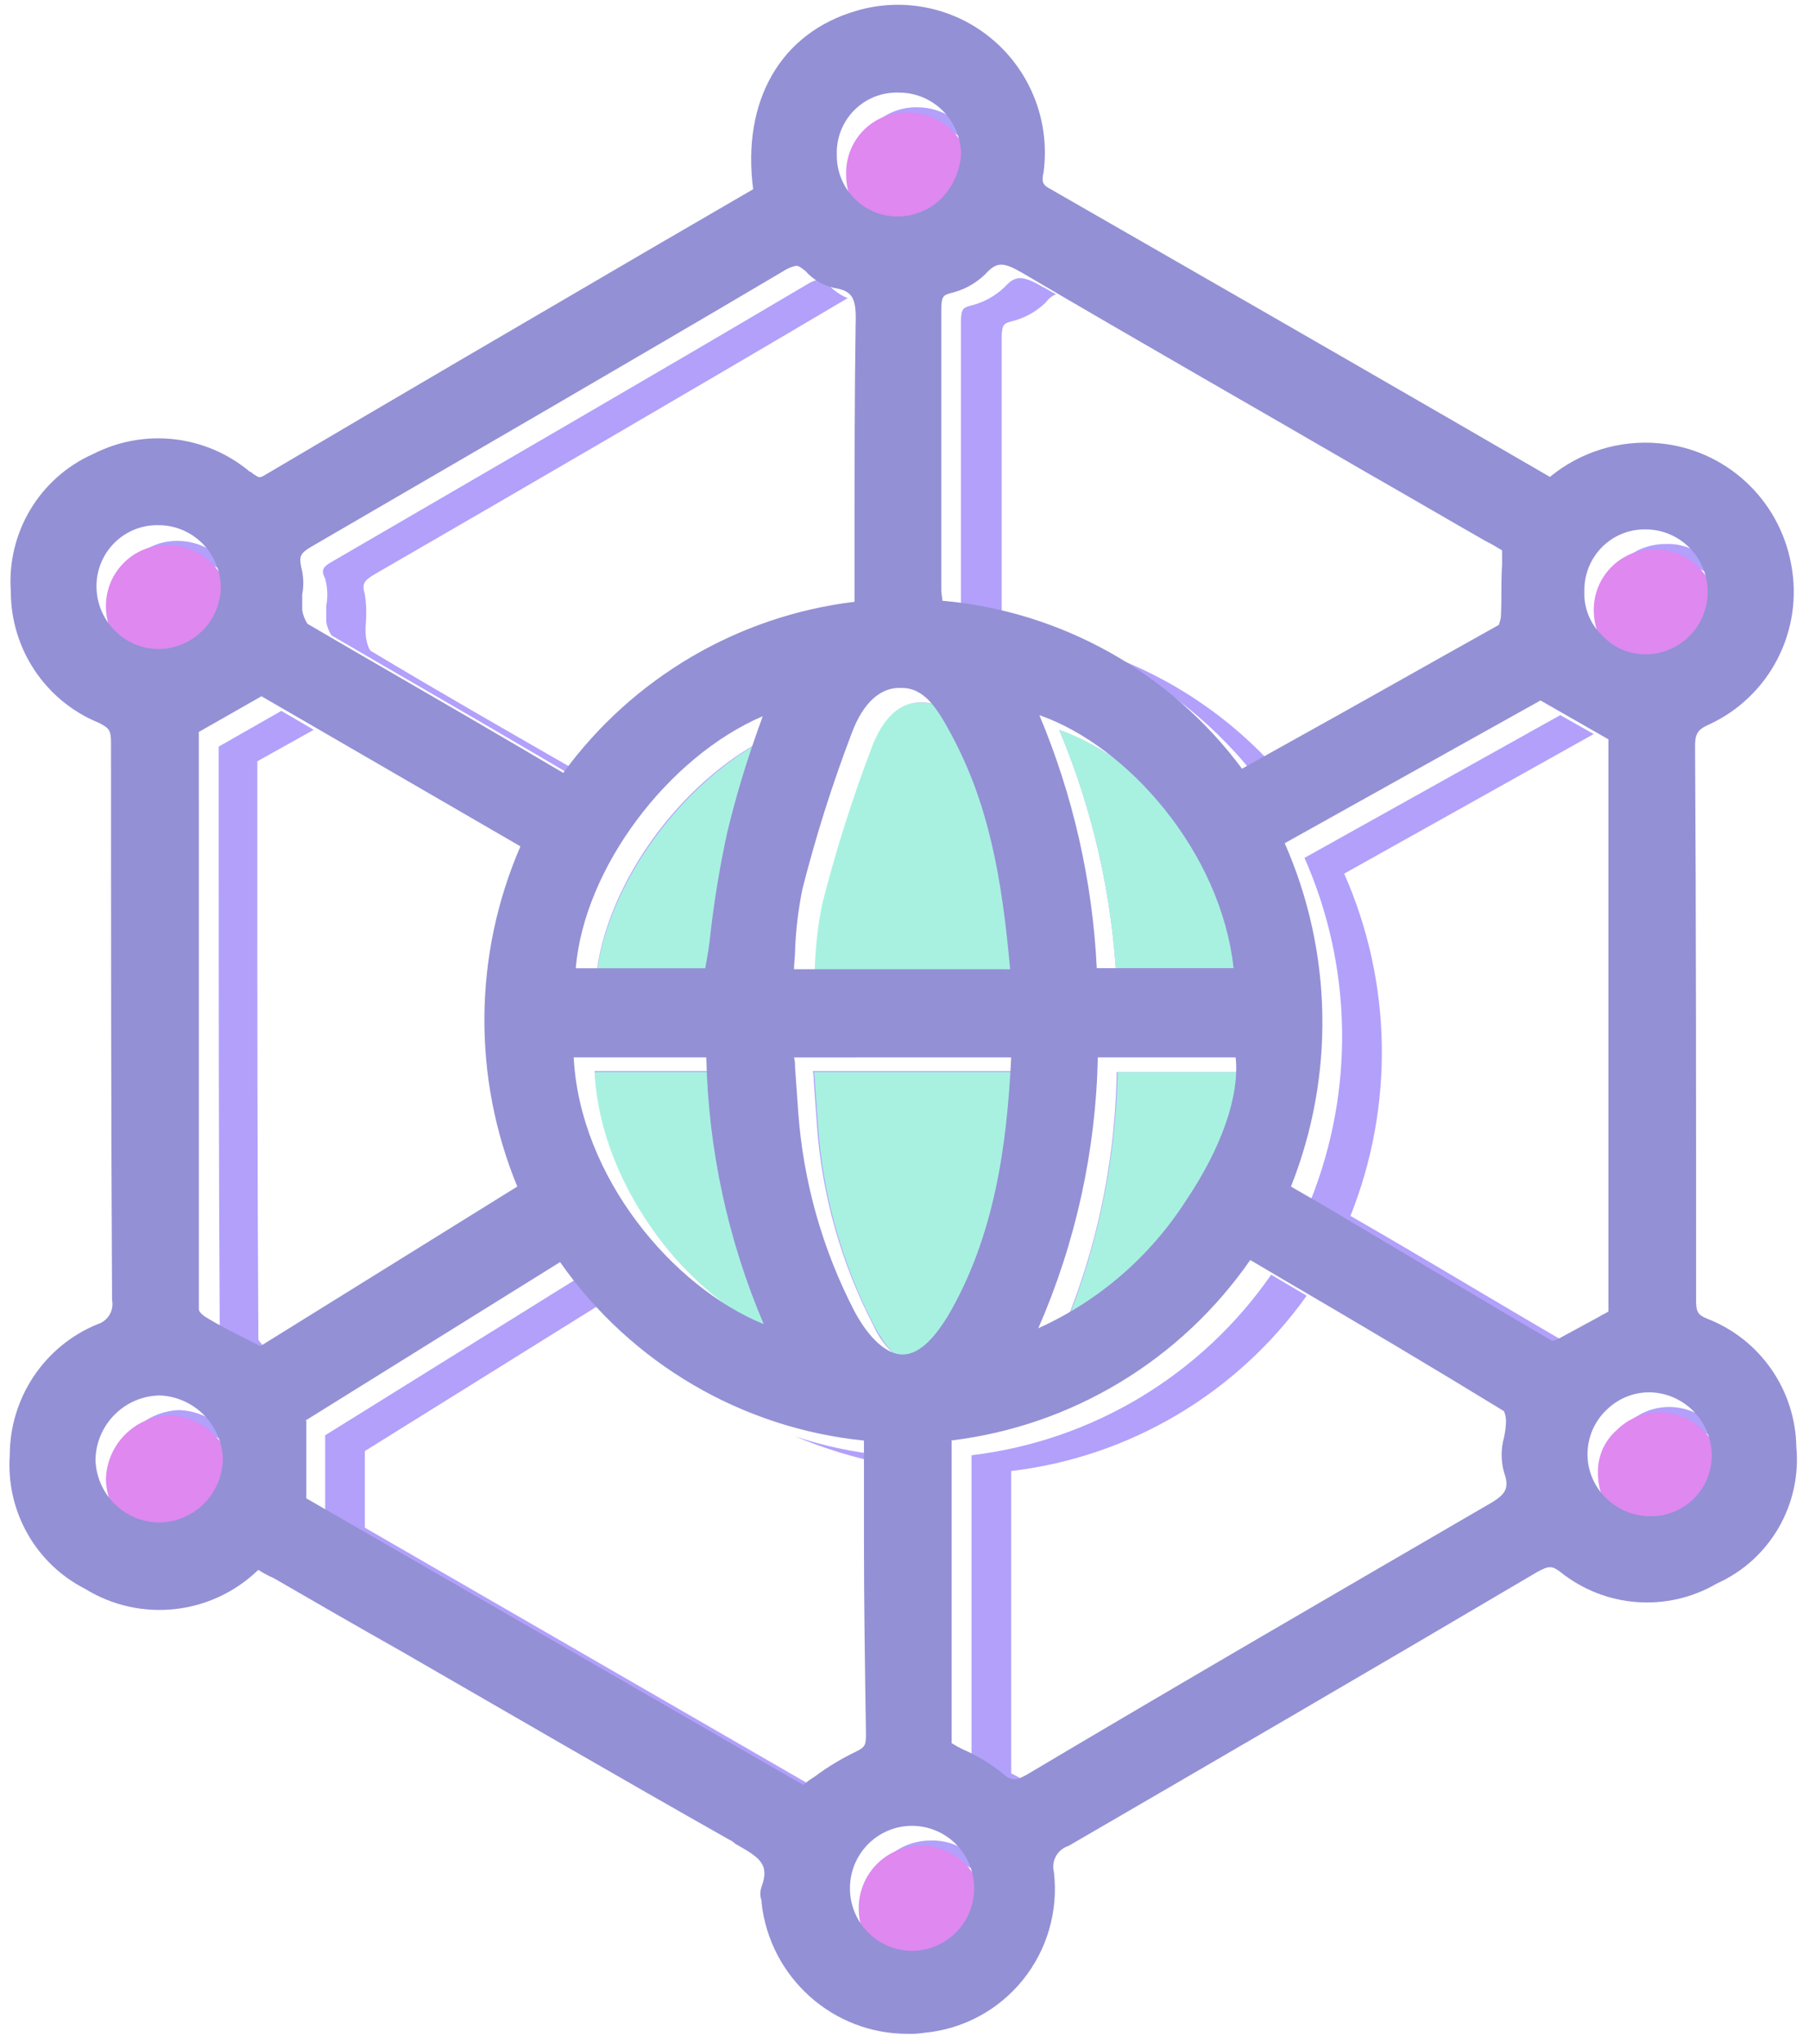 <svg width="62" height="70" viewBox="0 0 62 70" fill="none" xmlns="http://www.w3.org/2000/svg">
<g opacity="0.499">
<path d="M31.901 63.041C32.846 63.012 33.687 63.636 33.94 64.551C33.545 64.038 32.94 63.734 32.295 63.724H32.258C31.104 63.732 30.159 64.65 30.112 65.809C30.115 66.003 30.138 66.195 30.181 66.384C29.898 66.014 29.747 65.558 29.753 65.09C29.804 63.938 30.753 63.033 31.9 63.042L31.901 63.041ZM20.592 44.666L12.505 49.701V52.326L28.394 61.496C28.325 61.531 28.251 61.604 28.179 61.64L11.145 51.786V49.161L19.877 43.731C20.127 44.054 20.342 44.342 20.592 44.666ZM44.784 44.38C42.399 47.724 38.723 49.904 34.657 50.385V60.741C34.792 60.805 34.923 60.877 35.05 60.957C35.3 61.101 35.552 61.209 35.802 61.352C35.442 61.496 35.335 61.497 35.048 61.245L35.05 61.243C34.638 60.905 34.179 60.627 33.69 60.416C33.555 60.352 33.423 60.28 33.297 60.201V49.845C37.442 49.351 41.179 47.101 43.567 43.661L44.784 44.38ZM6.135 48.298C7.104 48.326 7.944 48.98 8.211 49.916C7.814 49.353 7.179 49.007 6.493 48.981H6.457C5.252 49.015 4.288 49.999 4.273 51.211C4.279 51.392 4.302 51.573 4.342 51.751C4.074 51.385 3.925 50.945 3.914 50.491C3.986 49.297 4.943 48.35 6.132 48.297L6.135 48.298ZM57.237 48.191C58.172 48.205 58.986 48.833 59.241 49.737C58.841 49.206 58.221 48.888 57.559 48.874H57.523C56.973 48.876 56.446 49.095 56.056 49.485C55.651 49.883 55.42 50.426 55.412 50.995C55.415 51.188 55.439 51.382 55.482 51.571C55.198 51.2 55.046 50.744 55.052 50.276C55.105 49.721 55.344 49.201 55.732 48.802H55.734C56.124 48.413 56.651 48.193 57.201 48.191H57.237ZM27.249 49.199C28.235 49.528 29.256 49.745 30.291 49.846V50.134C29.25 49.921 28.23 49.607 27.249 49.199ZM35.334 36.688C35.334 36.868 35.298 37.047 35.298 37.191H28.535V37.224C28.529 37.333 28.541 37.442 28.57 37.547C28.605 38.087 28.64 38.554 28.677 39.058C28.858 41.454 29.516 43.789 30.61 45.925C30.778 46.236 30.982 46.526 31.218 46.789C30.646 46.48 30.192 45.987 29.93 45.389C28.824 43.257 28.166 40.919 27.998 38.521C27.962 38.018 27.928 37.55 27.89 37.011C27.896 36.902 27.884 36.793 27.855 36.688H35.334ZM10.752 24.997L8.819 26.076V28.413C8.819 34.13 8.82 40.064 8.855 45.888C8.916 45.981 8.988 46.066 9.069 46.14C9.284 46.284 9.535 46.392 9.75 46.536L9.57 46.644C9.461 46.556 9.341 46.484 9.213 46.428L8.466 46.046C8.22 45.916 7.979 45.781 7.746 45.637C7.638 45.567 7.531 45.457 7.531 45.385C7.495 39.56 7.496 33.625 7.496 27.91V25.573L9.643 24.349L10.752 24.997ZM54.622 25.142L46.069 29.924C47.713 33.642 47.79 37.871 46.284 41.647L47.467 42.33C49.686 43.624 51.941 44.99 54.195 46.286C54.169 46.29 54.144 46.302 54.126 46.321C54.046 46.356 53.961 46.38 53.875 46.391L53.873 46.392C51.295 44.882 48.648 43.299 46.108 41.79L44.923 41.107C46.429 37.331 46.352 33.102 44.709 29.384L53.476 24.495L54.622 25.142ZM42.994 36.721C43.012 36.888 43.012 37.057 42.994 37.224H38.954C38.874 40.025 38.343 42.794 37.38 45.423C37.009 45.637 36.626 45.828 36.234 45.999C37.531 43.077 38.224 39.92 38.273 36.721H42.994ZM24.922 36.721C24.922 36.901 24.959 37.081 24.959 37.224H21.057C21.338 40.251 22.838 43.031 25.209 44.919C22.462 43.031 20.693 40.015 20.378 36.686H24.922L24.922 36.721ZM31.612 24.061C32.042 24.064 32.444 24.279 32.686 24.636C32.579 24.636 32.435 24.601 32.293 24.601L32.292 24.602C31.54 24.602 30.968 25.142 30.574 26.184C29.912 27.924 29.35 29.7 28.892 31.504C28.732 32.2 28.648 32.911 28.642 33.626V33.696H27.926C27.926 33.48 27.962 33.3 27.962 33.084C27.988 32.372 28.072 31.663 28.212 30.963C28.671 29.159 29.232 27.382 29.894 25.643C30.288 24.565 30.896 24.025 31.612 24.061ZM36.302 25C37.245 25.343 38.118 25.854 38.88 26.509C38.298 26.095 37.659 25.767 36.983 25.539C38.091 28.114 38.744 30.864 38.914 33.665L38.915 33.666H38.27C38.124 30.684 37.458 27.75 36.302 25ZM26.82 25.034C26.781 25.244 26.721 25.449 26.639 25.646L26.637 25.645C26.602 25.789 26.53 25.933 26.495 26.077C23.762 27.753 21.835 30.483 21.163 33.627H20.412C20.698 30.212 23.561 26.4 26.82 25.034ZM28.071 9.573C28.178 9.573 28.25 9.643 28.393 9.752C28.582 9.958 28.814 10.118 29.073 10.22H29.038C23.743 13.348 18.302 16.513 12.827 19.677C12.469 19.893 12.398 20 12.505 20.36C12.553 20.669 12.565 20.983 12.542 21.295C12.524 21.475 12.524 21.656 12.542 21.835C12.577 22.051 12.649 22.265 12.72 22.302C15.118 23.741 17.515 25.108 20.02 26.546L20.27 26.69C20.235 26.76 20.163 26.798 20.128 26.87L18.661 26.006C16.153 24.532 13.759 23.166 11.361 21.763C11.27 21.621 11.208 21.462 11.181 21.295V20.755C11.24 20.445 11.228 20.126 11.145 19.821C11.001 19.533 11.038 19.425 11.431 19.209L19.59 14.467C22.301 12.89 24.994 11.317 27.642 9.752C27.772 9.665 27.918 9.604 28.071 9.573ZM37.483 22.266C39.963 23.071 42.178 24.537 43.892 26.509L43.244 26.869C41.743 24.869 39.761 23.285 37.483 22.266ZM57.09 18.633C58.031 18.595 58.869 19.226 59.095 20.144C58.701 19.631 58.094 19.326 57.449 19.317H57.414C56.856 19.304 56.316 19.518 55.919 19.911C55.521 20.304 55.299 20.841 55.302 21.402C55.306 21.607 55.329 21.812 55.372 22.013C55.082 21.632 54.93 21.163 54.942 20.683C54.992 19.531 55.941 18.625 57.09 18.633H57.09ZM6.099 18.526C7.052 18.533 7.892 19.159 8.175 20.073C7.777 19.521 7.135 19.199 6.457 19.209C5.894 19.201 5.352 19.421 4.954 19.821C4.556 20.221 4.336 20.766 4.345 21.332C4.351 21.525 4.375 21.718 4.416 21.907C4.148 21.541 3.999 21.102 3.988 20.648L3.996 20.437C4.037 19.948 4.248 19.487 4.596 19.137C4.994 18.738 5.537 18.517 6.099 18.526ZM34.441 9.824C34.799 9.428 35.049 9.428 35.729 9.824V9.825C35.872 9.895 36.051 10.005 36.195 10.077C36.051 10.137 35.927 10.236 35.837 10.364C35.507 10.683 35.098 10.907 34.652 11.011C34.401 11.081 34.331 11.12 34.331 11.587V21.223C33.902 21.153 33.436 21.079 32.97 21.007C32.97 20.9 32.935 20.756 32.935 20.648V11.046C32.935 10.579 33.005 10.543 33.257 10.471C33.703 10.367 34.112 10.143 34.441 9.824ZM31.435 3.675C32.391 3.672 33.236 4.302 33.51 5.222C33.101 4.684 32.467 4.365 31.793 4.359C31.229 4.348 30.686 4.568 30.288 4.968C29.889 5.369 29.67 5.915 29.681 6.481C29.687 6.686 29.71 6.89 29.751 7.091C29.462 6.724 29.31 6.266 29.322 5.797C29.311 5.231 29.53 4.685 29.928 4.285C30.327 3.885 30.87 3.664 31.433 3.675H31.435Z" fill="#6540F7"/>
<path d="M36.266 45.998C37.546 43.071 38.239 39.918 38.306 36.721H43.029C43.173 38.051 42.529 39.85 41.312 41.648C40.082 43.556 38.33 45.067 36.266 45.998Z" fill="#50E3C2"/>
<path d="M35.336 36.721C35.193 39.742 34.763 42.87 33.153 45.603C32.795 46.178 32.259 46.897 31.614 46.897C31.077 46.897 30.469 46.358 29.968 45.423C28.862 43.291 28.204 40.953 28.036 38.555C28 38.052 27.966 37.584 27.929 37.045C27.934 36.936 27.922 36.826 27.893 36.721H35.336Z" fill="#50E3C2"/>
<path d="M35.085 33.701H27.892C27.892 33.485 27.928 33.305 27.928 33.09C27.954 32.377 28.038 31.667 28.179 30.968C28.637 29.164 29.198 27.387 29.86 25.648C30.254 24.569 30.862 24.03 31.578 24.066C32.365 24.066 32.794 24.749 33.296 25.684C34.55 28.022 35.014 30.503 35.3 33.703L35.085 33.701Z" fill="#50E3C2"/>
<path d="M38.269 33.665C38.123 30.683 37.457 27.75 36.301 24.999C39.307 26.042 42.528 29.674 42.958 33.665H38.269Z" fill="#50E3C2"/>
<path d="M26.822 25.035C26.752 25.25 26.679 25.43 26.607 25.646C26.214 26.754 25.88 27.883 25.605 29.026C25.357 30.166 25.166 31.318 25.033 32.478C24.997 32.873 24.925 33.269 24.854 33.668H20.416C20.699 30.249 23.598 26.435 26.822 25.035Z" fill="#50E3C2"/>
<path d="M24.922 36.721C24.991 39.864 25.659 42.965 26.89 45.855C23.777 44.595 20.592 40.821 20.377 36.721H24.922Z" fill="#50E3C2"/>
<path d="M54.623 20.9C54.62 20.339 54.842 19.801 55.24 19.409C55.638 19.016 56.177 18.801 56.735 18.815H56.771C57.934 18.843 58.858 19.803 58.849 20.972C58.839 22.14 57.898 23.085 56.736 23.094C56.166 23.102 55.619 22.867 55.232 22.446C54.842 22.027 54.625 21.474 54.624 20.9H54.623Z" fill="#BD10E0"/>
<path d="M55.411 48.983C55.801 48.593 56.328 48.373 56.878 48.371H56.913C58.08 48.403 59.013 49.356 59.025 50.529C59.026 51.095 58.798 51.637 58.393 52.031C57.988 52.424 57.441 52.635 56.878 52.614C56.311 52.606 55.771 52.373 55.375 51.967C54.98 51.565 54.762 51.021 54.767 50.457C54.749 49.893 54.986 49.351 55.411 48.983Z" fill="#BD10E0"/>
<path d="M32.615 7.452C32.219 7.858 31.679 8.091 31.113 8.099C30.55 8.108 30.008 7.888 29.61 7.488C29.212 7.088 28.992 6.543 29.001 5.977C28.984 5.41 29.201 4.86 29.601 4.458C30.001 4.056 30.548 3.838 31.113 3.856C31.678 3.849 32.222 4.07 32.626 4.468C33.029 4.866 33.257 5.409 33.26 5.977C33.221 6.529 32.994 7.05 32.615 7.452Z" fill="#BD10E0"/>
<path d="M31.542 63.223C32.312 63.209 33.029 63.613 33.418 64.281C33.807 64.949 33.807 65.776 33.418 66.443C33.029 67.111 32.312 67.516 31.542 67.502C30.976 67.494 30.435 67.261 30.039 66.854C29.651 66.462 29.433 65.933 29.431 65.38C29.425 64.812 29.644 64.265 30.041 63.86C30.437 63.455 30.977 63.226 31.543 63.223H31.542Z" fill="#BD10E0"/>
<path d="M5.812 48.48C6.976 48.514 7.922 49.434 7.995 50.602C8.001 51.194 7.768 51.765 7.351 52.184C6.934 52.603 6.367 52.836 5.777 52.831C4.603 52.802 3.658 51.853 3.63 50.674C3.659 49.475 4.619 48.51 5.812 48.48V48.48Z" fill="#BD10E0"/>
<path d="M7.28 22.266C6.884 22.673 6.344 22.906 5.777 22.914C5.215 22.919 4.674 22.699 4.275 22.303C3.869 21.905 3.638 21.361 3.63 20.792C3.621 20.227 3.841 19.682 4.239 19.282C4.636 18.882 5.179 18.661 5.742 18.67C6.902 18.666 7.854 19.591 7.889 20.756C7.928 21.326 7.703 21.884 7.28 22.266Z" fill="#BD10E0"/>
<path d="M29.357 0.368C30.995 -0.114 32.764 0.27 34.058 1.388C35.352 2.506 35.995 4.207 35.765 5.907C35.694 6.23 35.729 6.338 36.015 6.482C40.596 9.109 45.284 11.804 49.829 14.429L53.121 16.335C54.173 15.469 55.524 15.056 56.879 15.185C59.133 15.395 60.974 17.083 61.387 19.32C61.825 21.59 60.656 23.865 58.561 24.821C58.166 25 58.095 25.145 58.095 25.576C58.131 31.544 58.13 37.73 58.13 44.489C58.13 44.921 58.166 45.03 58.524 45.173C60.331 45.878 61.534 47.612 61.566 49.56C61.75 51.544 60.655 53.425 58.844 54.237C57.146 55.231 55.013 55.074 53.477 53.841C53.191 53.626 53.083 53.626 52.689 53.841C46.713 57.365 41.453 60.421 36.622 63.226C36.243 63.344 36.023 63.739 36.121 64.125C36.276 65.449 35.892 66.78 35.056 67.816C34.221 68.851 33.005 69.504 31.683 69.626C31.494 69.656 31.302 69.668 31.111 69.662C28.544 69.669 26.383 67.731 26.1 65.167V65.097C26.046 64.946 26.046 64.78 26.1 64.629C26.39 63.838 26.028 63.623 25.206 63.156C25.143 63.096 25.071 63.046 24.992 63.011C21.235 60.89 17.405 58.661 13.719 56.539C12.252 55.713 10.821 54.885 9.389 54.058C9.203 53.976 9.023 53.88 8.852 53.771C7.25 55.322 4.807 55.588 2.912 54.418C1.217 53.555 0.203 51.755 0.335 49.851C0.333 47.878 1.522 46.101 3.34 45.357C3.695 45.252 3.912 44.894 3.841 44.53C3.806 38.381 3.805 31.946 3.805 25.436C3.805 25.005 3.734 24.933 3.377 24.753C1.558 24.009 0.369 22.231 0.371 20.258C0.228 18.245 1.36 16.36 3.198 15.548C4.948 14.657 7.058 14.896 8.565 16.159C8.603 16.159 8.637 16.193 8.673 16.229C8.888 16.369 8.888 16.369 9.031 16.299C13.537 13.638 18.156 10.942 22.593 8.352L25.813 6.482C25.42 3.461 26.745 1.124 29.357 0.368ZM31.22 62.538C30.059 62.559 29.13 63.511 29.13 64.678C29.13 65.845 30.059 66.797 31.22 66.818C31.99 66.832 32.707 66.427 33.096 65.759C33.485 65.091 33.485 64.265 33.096 63.597C32.707 62.929 31.99 62.525 31.22 62.538ZM10.464 48.66L10.499 48.66V51.321L27.532 61.137C27.654 61.03 27.786 60.934 27.925 60.85C28.373 60.515 28.853 60.226 29.357 59.987C29.643 59.842 29.679 59.771 29.679 59.411C29.646 57.182 29.61 54.916 29.61 52.723V49.342C25.421 48.918 21.62 46.688 19.196 43.229L10.464 48.66ZM42.85 43.157C40.462 46.598 36.725 48.848 32.58 49.342H32.616V59.707C32.743 59.787 32.874 59.859 33.009 59.923C33.498 60.134 33.956 60.412 34.369 60.749C34.691 61.001 34.799 61.001 35.192 60.785C40.703 57.512 45.857 54.528 50.867 51.615C51.582 51.217 51.761 51.036 51.547 50.425C51.439 50.036 51.439 49.625 51.547 49.236C51.587 49.059 51.61 48.877 51.616 48.696C51.617 48.572 51.594 48.449 51.547 48.335C49.078 46.825 46.536 45.315 44.067 43.876L42.85 43.157ZM5.455 47.797C4.262 47.827 3.302 48.791 3.272 49.989C3.301 51.169 4.246 52.118 5.42 52.147C6.009 52.152 6.577 51.919 6.994 51.5C7.411 51.081 7.644 50.51 7.638 49.917C7.565 48.75 6.618 47.831 5.455 47.796V47.797ZM56.52 47.689C55.97 47.691 55.443 47.91 55.053 48.3V48.299C54.648 48.687 54.416 49.223 54.409 49.785C54.402 50.346 54.622 50.887 55.017 51.285C55.413 51.691 55.954 51.924 56.52 51.932C57.083 51.953 57.631 51.741 58.036 51.348C58.441 50.955 58.669 50.412 58.668 49.846C58.656 48.674 57.723 47.721 56.556 47.689H56.52ZM27.213 36.219C27.242 36.324 27.254 36.433 27.248 36.542C27.285 37.081 27.32 37.549 27.355 38.052C27.524 40.45 28.181 42.788 29.288 44.92C29.789 45.855 30.397 46.394 30.934 46.394C31.578 46.394 32.114 45.675 32.472 45.1C34.083 42.367 34.512 39.239 34.656 36.218L27.213 36.219ZM6.814 25.071V27.407H6.815V44.848C6.815 44.92 6.923 45.03 7.03 45.1C7.495 45.388 7.996 45.639 8.497 45.891L8.926 46.106L17.729 40.641C16.189 36.904 16.228 32.697 17.837 28.989L8.962 23.848L6.814 25.071ZM44.031 28.882C45.676 32.613 45.752 36.853 44.245 40.642L45.429 41.325C47.97 42.835 50.617 44.418 53.195 45.928C53.269 45.916 53.342 45.892 53.409 45.858L54.802 45.103C54.91 45.031 55.017 44.992 55.125 44.922V25.323L52.798 23.992L44.031 28.882ZM37.626 36.218C37.559 39.415 36.866 42.568 35.586 45.495C37.649 44.564 39.402 43.053 40.632 41.145C41.849 39.346 42.493 37.548 42.349 36.218H37.626ZM19.662 36.218C19.876 40.317 23.061 44.092 26.174 45.352C24.943 42.462 24.275 39.361 24.207 36.218H19.662ZM30.898 23.563C30.182 23.526 29.573 24.066 29.179 25.145C28.517 26.884 27.956 28.661 27.498 30.465C27.357 31.164 27.274 31.874 27.248 32.586C27.248 32.802 27.213 32.982 27.213 33.197H34.405L34.62 33.2C34.334 29.999 33.87 27.518 32.616 25.181C32.115 24.246 31.685 23.563 30.898 23.563ZM26.138 24.532C22.882 25.934 20.019 29.745 19.733 33.164H24.171C24.242 32.766 24.315 32.37 24.35 31.975C24.483 30.815 24.674 29.663 24.922 28.523C25.197 27.379 25.532 26.251 25.924 25.143C25.995 24.927 26.07 24.747 26.139 24.532H26.138ZM35.622 24.495C36.778 27.246 37.444 30.179 37.59 33.161H42.278C41.848 29.17 38.628 25.538 35.622 24.495ZM27.284 9.104C27.131 9.135 26.985 9.196 26.855 9.283C21.559 12.412 16.084 15.576 10.644 18.741C10.287 18.956 10.253 19.064 10.323 19.424C10.405 19.729 10.417 20.049 10.358 20.359V20.899C10.385 21.065 10.446 21.225 10.537 21.366C12.935 22.769 15.33 24.136 17.838 25.61L19.304 26.473C21.683 23.216 25.297 21.095 29.289 20.612V18.275C29.289 15.83 29.288 13.528 29.324 11.191H29.323C29.359 10.22 29.251 9.968 28.572 9.859C28.199 9.771 27.861 9.571 27.606 9.283C27.463 9.174 27.391 9.104 27.284 9.104ZM35.055 9.357C34.375 8.961 34.161 8.962 33.767 9.393C33.438 9.713 33.029 9.936 32.583 10.04C32.331 10.112 32.261 10.148 32.261 10.616V20.216C32.261 20.324 32.297 20.468 32.297 20.576C36.379 20.937 40.114 23.03 42.567 26.329L43.855 25.611C46.324 24.244 48.862 22.804 51.37 21.404C51.398 21.321 51.421 21.237 51.439 21.152H51.438C51.474 20.576 51.439 19.965 51.481 19.353V18.85C51.302 18.742 51.122 18.634 50.908 18.527C49.584 17.772 48.295 17.016 46.971 16.261C43.071 13.996 39.026 11.694 35.055 9.357ZM56.413 18.133C55.855 18.12 55.316 18.334 54.919 18.727C54.521 19.12 54.298 19.658 54.301 20.218V20.434C54.328 20.936 54.544 21.413 54.911 21.764C55.297 22.185 55.844 22.421 56.414 22.412C57.576 22.403 58.517 21.459 58.527 20.29C58.537 19.122 57.611 18.162 56.449 18.133H56.413ZM5.42 17.988C4.857 17.978 4.314 18.199 3.916 18.599C3.518 18.999 3.298 19.544 3.307 20.109C3.315 20.678 3.547 21.221 3.952 21.618C4.352 22.015 4.893 22.235 5.455 22.23C6.021 22.222 6.562 21.989 6.958 21.582V21.583C7.352 21.181 7.572 20.637 7.566 20.073C7.531 18.908 6.579 17.983 5.42 17.988ZM30.791 3.172C30.226 3.155 29.679 3.372 29.279 3.774C28.879 4.175 28.662 4.725 28.679 5.293C28.67 5.859 28.89 6.404 29.288 6.804C29.686 7.204 30.228 7.424 30.791 7.415C31.357 7.408 31.898 7.175 32.295 6.768H32.294C32.672 6.366 32.9 5.845 32.938 5.293C32.935 4.725 32.706 4.183 32.303 3.784C31.9 3.386 31.356 3.166 30.791 3.172Z" fill="#2721AB"/>
</g>
</svg>
